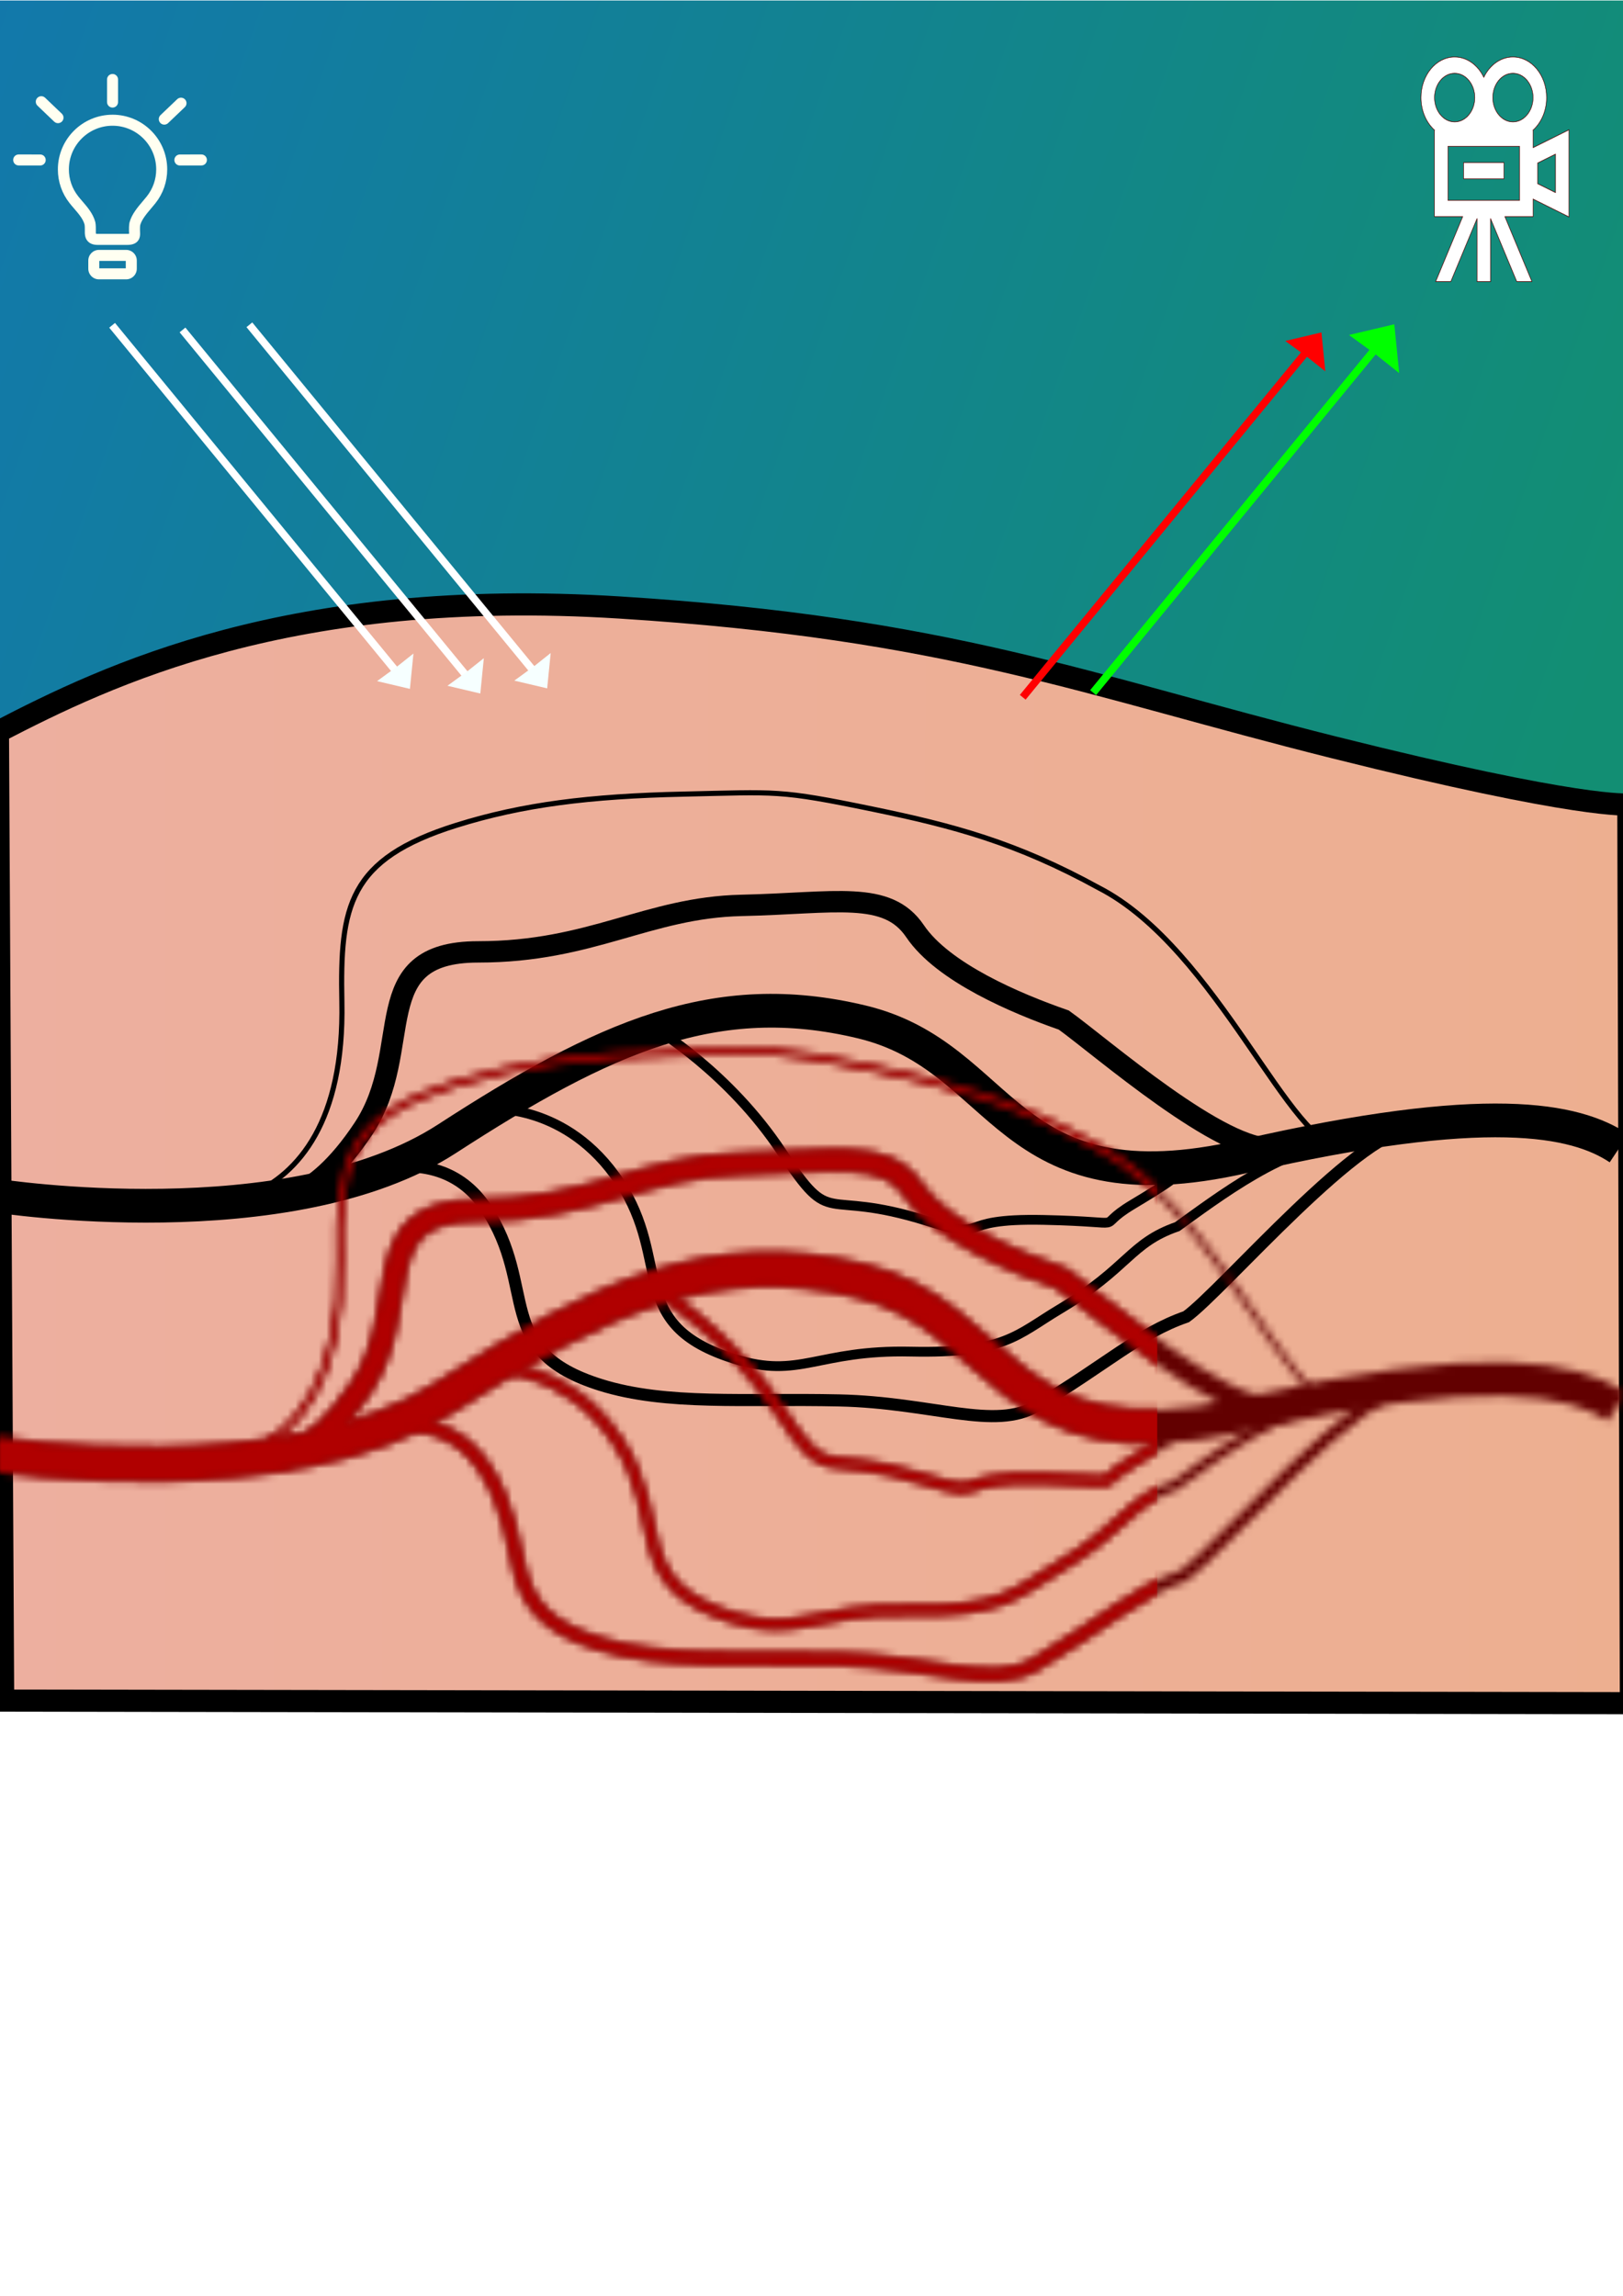 <?xml version="1.0" encoding="UTF-8" standalone="no"?>
<svg
   xmlns:dc="http://purl.org/dc/elements/1.1/"
   xmlns:cc="http://creativecommons.org/ns#"
   xmlns:rdf="http://www.w3.org/1999/02/22-rdf-syntax-ns#"
   xmlns:svg="http://www.w3.org/2000/svg"
   xmlns="http://www.w3.org/2000/svg"
   xmlns:xlink="http://www.w3.org/1999/xlink"
   xmlns:sodipodi="http://sodipodi.sourceforge.net/DTD/sodipodi-0.dtd"
   xmlns:inkscape="http://www.inkscape.org/namespaces/inkscape"
   sodipodi:docname="hbsDrawing.svg"
   inkscape:version="1.0 (4035a4fb49, 2020-05-01)"
   id="svg2943"
   version="1.1"
   viewBox="0 0 210 297"
   height="297mm"
   width="210mm">
  <defs
     id="defs2937">
    <linearGradient
       inkscape:collect="always"
       id="linearGradient3579">
      <stop
         style="stop-color:#edaf9f;stop-opacity:1;"
         offset="0"
         id="stop3575" />
      <stop
         style="stop-color:#edaf90;stop-opacity:1"
         offset="1"
         id="stop3577" />
    </linearGradient>
    <linearGradient
       id="linearGradient3417"
       inkscape:collect="always">
      <stop
         id="stop3413"
         offset="0"
         style="stop-color:#edaf9f;stop-opacity:1;" />
      <stop
         id="stop3415"
         offset="1"
         style="stop-color:#edaf90;stop-opacity:0.598" />
    </linearGradient>
    <linearGradient
       id="linearGradient3113"
       inkscape:collect="always">
      <stop
         id="stop3109"
         offset="0"
         style="stop-color:#0e8c71;stop-opacity:1" />
      <stop
         id="stop3111"
         offset="1"
         style="stop-color:#0e76a9;stop-opacity:1" />
    </linearGradient>
    <filter
       height="1.04"
       y="-0.02"
       width="1.033"
       x="-0.017"
       id="filter3042"
       style="color-interpolation-filters:sRGB"
       inkscape:collect="always">
      <feGaussianBlur
         id="feGaussianBlur3044"
         stdDeviation="1.449"
         inkscape:collect="always" />
    </filter>
    <linearGradient
       gradientTransform="matrix(1,0,0,2.329,0,-0.084)"
       gradientUnits="userSpaceOnUse"
       y2="0.064"
       x2="-0.267"
       y1="115.912"
       x1="141.808"
       id="linearGradient3115"
       xlink:href="#linearGradient3113"
       inkscape:collect="always" />
    <linearGradient
       gradientTransform="translate(-31.276,53.237)"
       gradientUnits="userSpaceOnUse"
       y2="181.281"
       x2="212.005"
       y1="121.057"
       x1="28.413"
       id="linearGradient3419"
       xlink:href="#linearGradient3417"
       inkscape:collect="always" />
    <linearGradient
       gradientTransform="matrix(0.995,0,0,1.007,1.4,-16.235)"
       gradientUnits="userSpaceOnUse"
       y2="164.336"
       x2="210.75"
       y1="164.336"
       x1="-1.132"
       id="linearGradient3573"
       xlink:href="#linearGradient3579"
       inkscape:collect="always" />
  </defs>
  <sodipodi:namedview
     inkscape:document-rotation="0"
     inkscape:window-maximized="1"
     inkscape:window-y="-8"
     inkscape:window-x="-8"
     inkscape:window-height="1017"
     inkscape:window-width="1920"
     showgrid="false"
     inkscape:current-layer="layer1"
     inkscape:document-units="mm"
     inkscape:cy="536.94068"
     inkscape:cx="456.83475"
     inkscape:zoom="0.79519231"
     inkscape:pageshadow="2"
     inkscape:pageopacity="0.0"
     borderopacity="1.0"
     bordercolor="#666666"
     pagecolor="#ffffff"
     id="base" />
  <mask id="myMask">
  <g
     style="display:inline"
     inkscape:label="Mask"
     id="layer4"
     inkscape:groupmode="layer">
    <g
       style="opacity:1;stroke:#62ff00;stroke-opacity:1"
       id="g3653">
      <path
         style="fill:none;stroke:#62ff00;stroke-width:4.365;stroke-linecap:butt;stroke-linejoin:miter;stroke-miterlimit:4;stroke-dasharray:none;stroke-opacity:1"
         d="m -0.378,154.692 c 0,0 37.798,5.859 58.208,-7.371 20.411,-13.229 34.774,-19.655 53.673,-15.119 18.899,4.536 18.143,24.568 49.515,17.387 31.372,-7.182 42.803,-4.822 48.473,-1.042"
         id="path3488"
         inkscape:connector-curvature="0"
         sodipodi:nodetypes="csssc" />
      <path
         style="fill:none;stroke:#62ff00;stroke-width:2.765;stroke-linecap:butt;stroke-linejoin:miter;stroke-miterlimit:4;stroke-dasharray:none;stroke-opacity:1"
         d="m 34.879,155.214 c 0,0 5.345,1.069 12.161,-9.221 6.815,-10.29 0.134,-22.852 14.833,-22.852 14.7,0 21.916,-5.746 34.077,-6.014 12.161,-0.267 18.843,-2.005 22.451,3.341 3.608,5.345 13.096,9.354 19.243,11.493 4.677,3.341 20.713,17.373 27.262,16.571"
         id="path3490"
         inkscape:connector-curvature="0"
         sodipodi:nodetypes="csssscc" />
      <path
         style="fill:none;stroke:#62ff00;stroke-width:1.565;stroke-linecap:butt;stroke-linejoin:miter;stroke-miterlimit:4;stroke-dasharray:none;stroke-opacity:1"
         d="m 42.593,153.515 c 0,0 13.472,-7.495 20.287,2.795 6.815,10.29 0.803,18.467 14.833,22.852 8.553,2.673 18.709,1.737 30.87,2.005 12.161,0.267 20.12,3.974 25.658,0.668 8.954,-5.345 13.096,-9.354 19.243,-11.493 4.677,-3.341 23.17,-25.121 29.718,-24.319"
         id="path3490-2"
         inkscape:connector-curvature="0"
         sodipodi:nodetypes="csssscc" />
      <path
         style="fill:none;stroke:#62ff00;stroke-width:0.665;stroke-linecap:butt;stroke-linejoin:miter;stroke-miterlimit:4;stroke-dasharray:none;stroke-opacity:1"
         d="m 19.866,154.938 c 0.611,1.697 24.988,5.615 24.368,-25.329 -0.247,-12.34 0.803,-18.467 14.833,-22.852 8.553,-2.673 17.197,-3.757 29.358,-4.024 12.161,-0.267 12.275,-0.583 24.616,1.967 10.212,2.11 18.442,4.276 29.132,10.156 15.368,7.884 25.041,34.208 31.589,33.406"
         id="path3490-2-0"
         inkscape:connector-curvature="0"
         sodipodi:nodetypes="csssscc" />
      <path
         style="fill:none;stroke:#62ff00;stroke-width:1.265;stroke-linecap:butt;stroke-linejoin:miter;stroke-miterlimit:4;stroke-dasharray:none;stroke-opacity:1"
         d="m 63.354,143.46 c 0,0 9.997,-0.813 16.813,9.477 6.815,10.29 0.803,18.467 14.833,22.852 8.553,2.673 10.691,-1.203 22.852,-0.935 12.161,0.267 13.706,-2.173 19.243,-5.479 8.954,-5.345 9.087,-8.553 15.234,-10.691 4.677,-3.341 14.885,-11.223 21.433,-10.421"
         id="path3490-2-5"
         inkscape:connector-curvature="0"
         sodipodi:nodetypes="csssscc" />
      <path
         style="fill:none;stroke:#62ff00;stroke-width:1.265;stroke-linecap:butt;stroke-linejoin:miter;stroke-miterlimit:4;stroke-dasharray:none;stroke-opacity:1"
         d="m 84.842,133.106 c 0,0 9.463,5.602 16.278,15.891 6.815,10.29 4.812,4.569 18.843,8.954 8.553,2.673 2.94,-0.401 15.101,-0.134 12.161,0.267 5.955,1.301 11.493,-2.005 8.954,-5.345 2.138,-2.138 8.285,-4.276"
         id="path3490-2-5-0"
         inkscape:connector-curvature="0"
         sodipodi:nodetypes="cssssc" />
    </g>
  </g>
  </mask >
  <g
     id="layer1"
     inkscape:groupmode="layer"
     inkscape:label="Layer 1">
    <rect
       y="0.064"
       x="-0.267"
       height="220.385"
       width="210.608"
       id="rect4499"
       style="opacity:0.986;fill:url(#linearGradient3115);fill-opacity:1;stroke:none;stroke-width:2.846;stroke-miterlimit:4;stroke-dasharray:none;stroke-opacity:1" />
    <path
       sodipodi:nodetypes="csscccc"
       id="path3565"
       d="M -0.267,94.677 C 13.973,87.305 37.496,75.912 80.215,78.593 c 42.719,2.681 60.271,10.052 92.393,18.094 32.122,8.042 38.083,7.372 38.083,7.372 l 0.331,116.273 -210.617,-0.335 z"
       style="fill:url(#linearGradient3573);fill-opacity:1;stroke:#000000;stroke-width:2.865;stroke-linecap:butt;stroke-linejoin:miter;stroke-opacity:1;stroke-miterlimit:4;stroke-dasharray:none" />
    <g
       style="filter:url(#filter3042);fill:none;fill-opacity:1;stroke:#000000;stroke-opacity:1"
       id="g4419-1">
      <path
         sodipodi:nodetypes="csssc"
         inkscape:connector-curvature="0"
         id="path3488-2"
         d="m -0.378,154.692 c 0,0 37.798,5.859 58.208,-7.371 20.411,-13.229 34.774,-19.655 53.673,-15.119 18.899,4.536 18.143,24.568 49.515,17.387 31.372,-7.182 42.803,-4.822 48.473,-1.042"
         style="fill:none;stroke:#000000;stroke-width:4.365;stroke-linecap:butt;stroke-linejoin:miter;stroke-miterlimit:4;stroke-dasharray:none;stroke-opacity:1;fill-opacity:1" />
      <path
         sodipodi:nodetypes="csssscc"
         inkscape:connector-curvature="0"
         id="path3490-3"
         d="m 34.879,155.214 c 0,0 5.345,1.069 12.161,-9.221 6.815,-10.29 0.134,-22.852 14.833,-22.852 14.7,0 21.916,-5.746 34.077,-6.014 12.161,-0.267 18.843,-2.005 22.451,3.341 3.608,5.345 13.096,9.354 19.243,11.493 4.677,3.341 20.713,17.373 27.262,16.571"
         style="fill:none;stroke:#000000;stroke-width:2.765;stroke-linecap:butt;stroke-linejoin:miter;stroke-miterlimit:4;stroke-dasharray:none;stroke-opacity:1;fill-opacity:1" />
      <path
         sodipodi:nodetypes="csssscc"
         inkscape:connector-curvature="0"
         id="path3490-2-6"
         d="m 42.593,153.515 c 0,0 13.472,-7.495 20.287,2.795 6.815,10.29 0.803,18.467 14.833,22.852 8.553,2.673 18.709,1.737 30.87,2.005 12.161,0.267 20.12,3.974 25.658,0.668 8.954,-5.345 13.096,-9.354 19.243,-11.493 4.677,-3.341 23.17,-25.121 29.718,-24.319"
         style="fill:none;stroke:#000000;stroke-width:1.565;stroke-linecap:butt;stroke-linejoin:miter;stroke-miterlimit:4;stroke-dasharray:none;stroke-opacity:1;fill-opacity:1" />
      <path
         sodipodi:nodetypes="csssscc"
         inkscape:connector-curvature="0"
         id="path3490-2-0-6"
         d="m 19.866,154.938 c 0.611,1.697 24.988,5.615 24.368,-25.329 -0.247,-12.34 0.803,-18.467 14.833,-22.852 8.553,-2.673 17.197,-3.757 29.358,-4.024 12.161,-0.267 12.275,-0.583 24.616,1.967 10.212,2.11 18.442,4.276 29.132,10.156 15.368,7.884 25.041,34.208 31.589,33.406"
         style="fill:none;stroke:#000000;stroke-width:0.665;stroke-linecap:butt;stroke-linejoin:miter;stroke-miterlimit:4;stroke-dasharray:none;stroke-opacity:1;fill-opacity:1" />
      <path
         sodipodi:nodetypes="csssscc"
         inkscape:connector-curvature="0"
         id="path3490-2-5-3"
         d="m 63.354,143.46 c 0,0 9.997,-0.813 16.813,9.477 6.815,10.29 0.803,18.467 14.833,22.852 8.553,2.673 10.691,-1.203 22.852,-0.935 12.161,0.267 13.706,-2.173 19.243,-5.479 8.954,-5.345 9.087,-8.553 15.234,-10.691 4.677,-3.341 14.885,-11.223 21.433,-10.421"
         style="fill:none;stroke:#000000;stroke-width:1.265;stroke-linecap:butt;stroke-linejoin:miter;stroke-miterlimit:4;stroke-dasharray:none;stroke-opacity:1;fill-opacity:1" />
      <path
         sodipodi:nodetypes="cssssc"
         inkscape:connector-curvature="0"
         id="path3490-2-5-0-6"
         d="m 84.842,133.106 c 0,0 9.463,5.602 16.278,15.891 6.815,10.29 4.812,4.569 18.843,8.954 8.553,2.673 2.94,-0.401 15.101,-0.134 12.161,0.267 5.955,1.301 11.493,-2.005 8.954,-5.345 2.138,-2.138 8.285,-4.276"
         style="fill:none;stroke:#000000;stroke-width:1.265;stroke-linecap:butt;stroke-linejoin:miter;stroke-miterlimit:4;stroke-dasharray:none;stroke-opacity:1;fill-opacity:1" />
      <g
         id="g4559-9"
         transform="matrix(0.058,0,0,0.07,181.403,7.376)"
         style="fill:none;fill-opacity:1;stroke:#000000;stroke-opacity:1">
        <g
           id="XMLID_526_-5"
           style="fill:none;fill-opacity:1;stroke:#000000;stroke-opacity:1">
          <path
             d="m 292.5,295 v -32.551 l 80,32.953 V 134.599 l -80,32.953 V 135 h -0.052 C 310.681,121.306 322.5,99.508 322.5,75 322.5,33.645 288.855,0 247.5,0 219.736,0 195.466,15.176 182.5,37.656 169.534,15.176 145.264,0 117.5,0 c -41.355,0 -75,33.645 -75,75 0,24.508 11.817,46.306 30.052,60 H 72.5 v 160 h 63.056 L 75.243,415 h 33.576 L 167.5,298.247 V 415 h 30 V 298.247 L 256.181,415 h 33.575 L 229.444,295 Z m -190,-130 h 160 v 100 h -160 z m -30,-90 c 0,-24.813 20.187,-45 45,-45 24.813,0 45,20.187 45,45 0,24.813 -20.186,45 -45,45 -24.814,0 -45,-20.187 -45,-45 z m 175,-45 c 24.814,0 45,20.187 45,45 0,24.813 -20.186,45 -45,45 -24.814,0 -45,-20.187 -45,-45 0,-24.813 20.186,-45 45,-45 z m 55,165.877 40,-16.476 v 71.197 l -40,-16.476 z"
             id="XMLID_527_-2"
             inkscape:connector-curvature="0"
             style="fill:none;fill-opacity:1;stroke:#000000;stroke-opacity:1" />
          <rect
             height="30"
             width="90"
             y="195"
             x="137.5"
             id="XMLID_535_-3"
             style="fill:none;fill-opacity:1;stroke:#000000;stroke-opacity:1" />
        </g>
        <g
           id="g4504-3"
           style="fill:none;fill-opacity:1;stroke:#000000;stroke-opacity:1" />
        <g
           id="g4506-3"
           style="fill:none;fill-opacity:1;stroke:#000000;stroke-opacity:1" />
        <g
           id="g4508-1"
           style="fill:none;fill-opacity:1;stroke:#000000;stroke-opacity:1" />
        <g
           id="g4510-9"
           style="fill:none;fill-opacity:1;stroke:#000000;stroke-opacity:1" />
        <g
           id="g4512-6"
           style="fill:none;fill-opacity:1;stroke:#000000;stroke-opacity:1" />
        <g
           id="g4514-5"
           style="fill:none;fill-opacity:1;stroke:#000000;stroke-opacity:1" />
        <g
           id="g4516-0"
           style="fill:none;fill-opacity:1;stroke:#000000;stroke-opacity:1" />
        <g
           id="g4518-1"
           style="fill:none;fill-opacity:1;stroke:#000000;stroke-opacity:1" />
        <g
           id="g4520-7"
           style="fill:none;fill-opacity:1;stroke:#000000;stroke-opacity:1" />
        <g
           id="g4522-8"
           style="fill:none;fill-opacity:1;stroke:#000000;stroke-opacity:1" />
        <g
           id="g4524-1"
           style="fill:none;fill-opacity:1;stroke:#000000;stroke-opacity:1" />
        <g
           id="g4526-4"
           style="fill:none;fill-opacity:1;stroke:#000000;stroke-opacity:1" />
        <g
           id="g4528-4"
           style="fill:none;fill-opacity:1;stroke:#000000;stroke-opacity:1" />
        <g
           id="g4530-2"
           style="fill:none;fill-opacity:1;stroke:#000000;stroke-opacity:1" />
        <g
           id="g4532-3"
           style="fill:none;fill-opacity:1;stroke:#000000;stroke-opacity:1" />
      </g>
      <g
         id="g4626-3"
         transform="matrix(0.265,0,0,0.265,25.012,-8.326)"
         style="fill:none;fill-opacity:1;stroke:#000000;stroke-opacity:1" />
    </g>
    <g
       id="g4559"
       transform="matrix(0.058,0,0,0.07,181.403,7.376)"
       style="fill:#ffffff;fill-opacity:1;stroke:#620000;stroke-opacity:1">
      <g
         id="XMLID_526_"
         style="fill:#ffffff;fill-opacity:1;stroke:#620000;stroke-opacity:1">
        <path
           d="m 292.5,295 v -32.551 l 80,32.953 V 134.599 l -80,32.953 V 135 h -0.052 C 310.681,121.306 322.5,99.508 322.5,75 322.5,33.645 288.855,0 247.5,0 219.736,0 195.466,15.176 182.5,37.656 169.534,15.176 145.264,0 117.5,0 c -41.355,0 -75,33.645 -75,75 0,24.508 11.817,46.306 30.052,60 H 72.5 v 160 h 63.056 L 75.243,415 h 33.576 L 167.5,298.247 V 415 h 30 V 298.247 L 256.181,415 h 33.575 L 229.444,295 Z m -190,-130 h 160 v 100 h -160 z m -30,-90 c 0,-24.813 20.187,-45 45,-45 24.813,0 45,20.187 45,45 0,24.813 -20.186,45 -45,45 -24.814,0 -45,-20.187 -45,-45 z m 175,-45 c 24.814,0 45,20.187 45,45 0,24.813 -20.186,45 -45,45 -24.814,0 -45,-20.187 -45,-45 0,-24.813 20.186,-45 45,-45 z m 55,165.877 40,-16.476 v 71.197 l -40,-16.476 z"
           id="XMLID_527_"
           inkscape:connector-curvature="0"
           style="fill:#ffffff;fill-opacity:1;stroke:#620000;stroke-opacity:1" />
        <rect
           height="30"
           width="90"
           y="195"
           x="137.5"
           id="XMLID_535_"
           style="fill:#ffffff;fill-opacity:1;stroke:#620000;stroke-opacity:1" />
      </g>
      <g
         id="g4504"
         style="fill:#ffffff;fill-opacity:1;stroke:#620000;stroke-opacity:1" />
      <g
         id="g4506"
         style="fill:#ffffff;fill-opacity:1;stroke:#620000;stroke-opacity:1" />
      <g
         id="g4508"
         style="fill:#ffffff;fill-opacity:1;stroke:#620000;stroke-opacity:1" />
      <g
         id="g4510"
         style="fill:#ffffff;fill-opacity:1;stroke:#620000;stroke-opacity:1" />
      <g
         id="g4512"
         style="fill:#ffffff;fill-opacity:1;stroke:#620000;stroke-opacity:1" />
      <g
         id="g4514"
         style="fill:#ffffff;fill-opacity:1;stroke:#620000;stroke-opacity:1" />
      <g
         id="g4516"
         style="fill:#ffffff;fill-opacity:1;stroke:#620000;stroke-opacity:1" />
      <g
         id="g4518"
         style="fill:#ffffff;fill-opacity:1;stroke:#620000;stroke-opacity:1" />
      <g
         id="g4520"
         style="fill:#ffffff;fill-opacity:1;stroke:#620000;stroke-opacity:1" />
      <g
         id="g4522"
         style="fill:#ffffff;fill-opacity:1;stroke:#620000;stroke-opacity:1" />
      <g
         id="g4524"
         style="fill:#ffffff;fill-opacity:1;stroke:#620000;stroke-opacity:1" />
      <g
         id="g4526"
         style="fill:#ffffff;fill-opacity:1;stroke:#620000;stroke-opacity:1" />
      <g
         id="g4528"
         style="fill:#ffffff;fill-opacity:1;stroke:#620000;stroke-opacity:1" />
      <g
         id="g4530"
         style="fill:#ffffff;fill-opacity:1;stroke:#620000;stroke-opacity:1" />
      <g
         id="g4532"
         style="fill:#ffffff;fill-opacity:1;stroke:#620000;stroke-opacity:1" />
    </g>
    <g
       id="g4626"
       transform="matrix(0.265,0,0,0.265,25.012,-8.326)"
       style="fill:#ffffff;fill-opacity:1;stroke:#620000;stroke-opacity:1" />
    <rect
       y="94.677"
       x="-0.267"
       height="111.451"
       width="87.13"
       id="rect4411"
       style="opacity:0;fill:#eb0000;fill-opacity:1;stroke:none;stroke-width:2.251;stroke-miterlimit:4;stroke-dasharray:none;stroke-opacity:1" />
    <g
       transform="matrix(0.095,0,0,0.095,0.954,9.569)"
       id="g4497">
      <g
         style="fill:#fffff1;fill-opacity:1"
         id="g4435">
        <path
           inkscape:connector-curvature="0"
           style="fill:#fffff1;fill-opacity:1"
           d="m 143.25,55.486 c -41.06,0 -74.465,33.405 -74.465,74.465 0,16.824 5.511,32.711 15.938,45.939 1.998,2.536 4.15,5.033 6.23,7.448 6.212,7.208 12.078,14.017 14.166,21.675 0.045,0.165 0.438,1.773 0.38,7.247 l -0.01,0.791 c -0.063,4.444 -0.147,10.528 4.352,15.091 3.081,3.125 7.399,4.645 13.204,4.645 h 40.272 c 6.268,0 10.774,-1.534 13.776,-4.689 4.061,-4.267 3.789,-9.779 3.608,-13.427 -0.032,-0.645 -0.066,-1.296 -0.074,-1.944 -0.065,-5.48 0.345,-7.025 0.362,-7.09 2.121,-7.657 8.993,-15.732 15.057,-22.855 2.023,-2.377 3.934,-4.622 5.714,-6.879 10.431,-13.23 15.944,-29.12 15.944,-45.951 0.001,-41.06 -33.399,-74.466 -74.454,-74.466 z m 46.732,111.128 c -1.607,2.036 -3.429,4.178 -5.358,6.445 -7.07,8.307 -15.084,17.722 -18.089,28.572 -0.429,1.546 -0.988,4.395 -0.905,11.273 0.01,0.835 0.049,1.675 0.091,2.507 0.032,0.657 0.075,1.523 0.071,2.209 -0.528,0.086 -1.325,0.166 -2.475,0.166 h -40.272 c -1.276,0 -2.022,-0.135 -2.405,-0.237 -0.198,-0.977 -0.17,-3.007 -0.152,-4.287 l 0.012,-0.844 c 0.072,-6.919 -0.483,-9.789 -0.907,-11.348 -2.98,-10.936 -10.575,-19.749 -17.275,-27.524 -2.066,-2.398 -4.019,-4.664 -5.813,-6.942 -8.32,-10.557 -12.718,-23.232 -12.718,-36.654 0,-32.789 26.676,-59.465 59.465,-59.465 32.783,0 59.455,26.676 59.455,59.465 -0.002,13.429 -4.401,26.108 -12.725,36.664 z"
           id="path4421" />
        <path
           inkscape:connector-curvature="0"
           style="fill:#fffff1;fill-opacity:1"
           d="m 161.766,239.564 h -37.041 c -7.995,0 -14.5,6.505 -14.5,14.5 v 11.117 c 0,7.995 6.505,14.5 14.5,14.5 h 37.041 c 7.995,0 14.5,-6.505 14.5,-14.5 v -11.117 c 0,-7.995 -6.505,-14.5 -14.5,-14.5 z m -0.5,25.118 h -36.041 v -10.117 h 36.041 z"
           id="path4423" />
        <path
           inkscape:connector-curvature="0"
           style="fill:#fffff1;fill-opacity:1"
           d="m 143.245,45.779 c 4.143,0 7.5,-3.357 7.5,-7.5 V 7.5 c 0,-4.143 -3.357,-7.5 -7.5,-7.5 -4.143,0 -7.5,3.357 -7.5,7.5 v 30.779 c 0,4.143 3.358,7.5 7.5,7.5 z"
           id="path4425" />
        <path
           inkscape:connector-curvature="0"
           style="fill:#fffff1;fill-opacity:1"
           d="m 241.917,34.598 c -2.858,-2.995 -7.606,-3.106 -10.604,-0.248 l -22.77,21.73 c -2.997,2.859 -3.107,7.607 -0.248,10.604 1.474,1.544 3.448,2.322 5.427,2.322 1.86,0 3.725,-0.688 5.177,-2.074 l 22.77,-21.731 c 2.997,-2.859 3.107,-7.607 0.248,-10.603 z"
           id="path4427" />
        <path
           inkscape:connector-curvature="0"
           style="fill:#fffff1;fill-opacity:1"
           d="m 264.273,109.599 c -0.004,0 -0.008,0 -0.012,0 l -29.311,0.047 c -4.143,0.007 -7.495,3.37 -7.488,7.512 0.007,4.139 3.363,7.488 7.5,7.488 0.004,0 0.008,0 0.012,0 l 29.311,-0.047 c 4.143,-0.007 7.495,-3.37 7.488,-7.512 -0.006,-4.139 -3.363,-7.488 -7.5,-7.488 z"
           id="path4429" />
        <path
           inkscape:connector-curvature="0"
           style="fill:#fffff1;fill-opacity:1"
           d="M 74.386,64.684 C 77.245,61.688 77.135,56.941 74.138,54.08 L 51.368,32.35 c -2.994,-2.858 -7.742,-2.749 -10.604,0.248 -2.859,2.996 -2.749,7.743 0.248,10.604 l 22.77,21.731 c 1.452,1.386 3.315,2.074 5.177,2.074 1.978,-0.001 3.953,-0.779 5.427,-2.323 z"
           id="path4431" />
        <path
           inkscape:connector-curvature="0"
           style="fill:#fffff1;fill-opacity:1"
           d="m 44.729,109.646 -29.31,-0.047 c -0.004,0 -0.008,0 -0.012,0 -4.137,0 -7.493,3.351 -7.5,7.488 -0.007,4.142 3.346,7.505 7.488,7.512 l 29.31,0.047 c 0.004,0 0.008,0 0.012,0 4.137,0 7.493,-3.351 7.5,-7.488 0.008,-4.142 -3.345,-7.506 -7.488,-7.512 z"
           id="path4433" />
      </g>
      <g
         id="g4437" />
      <g
         id="g4439" />
      <g
         id="g4441" />
      <g
         id="g4443" />
      <g
         id="g4445" />
      <g
         id="g4447" />
      <g
         id="g4449" />
      <g
         id="g4451" />
      <g
         id="g4453" />
      <g
         id="g4455" />
      <g
         id="g4457" />
      <g
         id="g4459" />
      <g
         id="g4461" />
      <g
         id="g4463" />
      <g
         id="g4465" />
    </g>
    <g
       id="g3517">
      <g
         id="g3425">
        <path
           style="fill:none;stroke:#ffffff;stroke-width:0.965;stroke-linecap:butt;stroke-linejoin:miter;stroke-miterlimit:4;stroke-dasharray:none;stroke-opacity:1"
           d="M 14.507,42.083 51.107,86.669"
           id="path3061-0" />
        <path
           id="path3421"
           d="m 51.39,86.219 -2.601,1.896 4.25,1.002 0.456,-4.571 z"
           style="fill:#f6ffff;fill-opacity:1;stroke:none;stroke-width:0.265px;stroke-linecap:butt;stroke-linejoin:miter;stroke-opacity:1" />
      </g>
      <g
         id="g3425-7"
         transform="translate(9.108,0.6)">
        <path
           id="path3061-0-1"
           d="M 14.507,42.083 51.107,86.669"
           style="fill:none;stroke:#ffffff;stroke-width:0.965;stroke-linecap:butt;stroke-linejoin:miter;stroke-miterlimit:4;stroke-dasharray:none;stroke-opacity:1" />
        <path
           style="fill:#f6ffff;fill-opacity:1;stroke:none;stroke-width:0.265px;stroke-linecap:butt;stroke-linejoin:miter;stroke-opacity:1"
           d="m 51.39,86.219 -2.601,1.896 4.25,1.002 0.456,-4.571 z"
           id="path3421-9" />
      </g>
      <g
         transform="translate(17.759,-0.066)"
         id="g3425-7-5">
        <path
           style="fill:none;stroke:#ffffff;stroke-width:0.965;stroke-linecap:butt;stroke-linejoin:miter;stroke-miterlimit:4;stroke-dasharray:none;stroke-opacity:1"
           d="M 14.507,42.083 51.107,86.669"
           id="path3061-0-1-3" />
        <path
           id="path3421-9-5"
           d="m 51.39,86.219 -2.601,1.896 4.25,1.002 0.456,-4.571 z"
           style="fill:#f6ffff;fill-opacity:1;stroke:none;stroke-width:0.265px;stroke-linecap:butt;stroke-linejoin:miter;stroke-opacity:1" />
      </g>
    </g>
    <g
       transform="matrix(1,0,0,-1,117.824,132.287)"
       id="g3517-5">
      <g
         id="g3425-74">
        <g
           id="g3563">
          <path
             style=";stroke:#ff0000;stroke-width:0.965;stroke-linecap:butt;stroke-linejoin:miter;stroke-miterlimit:4;stroke-dasharray:none;stroke-opacity:1"
             d="M 14.507,42.083 51.107,86.669"
             id="path3061-0-4" >
            <animate attributeName="stroke-opacity" values="0.5;0.5;1;0.5;0.5" dur="5s" repeatCount="indefinite" />
         </path>
          <path
             id="path3421-0"
             d="m 51.39,86.219 -2.601,1.896 4.25,1.002 0.456,-4.571 z"
             style="fill:#ff0000;fill-opacity:1;stroke:#ff0000;stroke-width:0.265px;stroke-linecap:butt;stroke-linejoin:miter;stroke-opacity:1" >
             <animate attributeName="fill-opacity" values="0.5;0.5;1;0.5;0.5" dur="5s" repeatCount="indefinite" />
            <animate attributeName="stroke-opacity" values="0.5;0.5;1;0.5;0.5" dur="5s" repeatCount="indefinite" />

           </path>  
        </g>
      </g>
      <g
         style="fill:#00ff00;fill-opacity:1;stroke:#00ff00;stroke-width:1;stroke-miterlimit:4;stroke-dasharray:none;stroke-opacity:1"
         transform="translate(9.108,0.6)"
         id="g3425-7-0">
        <path
           style="fill:#00ff00;fill-opacity:1;stroke:#00ff00;stroke-width:1;stroke-linecap:butt;stroke-linejoin:miter;stroke-miterlimit:4;stroke-dasharray:none;stroke-opacity:1"
           d="M 14.507,42.083 51.107,86.669"
           id="path3061-0-1-1" >
            <animate attributeName="stroke-opacity" values="1;1;.5;1;1" dur="5s" repeatCount="indefinite" />
         
         </path>
        <path
           id="path3421-9-52"
           d="m 51.39,86.219 -2.601,1.896 4.25,1.002 0.456,-4.571 z"
           style="fill:#00ff00;fill-opacity:1;stroke:#00ff00;stroke-width:1;stroke-linecap:butt;stroke-linejoin:miter;stroke-miterlimit:4;stroke-dasharray:none;stroke-opacity:1" >
              <animate attributeName="fill-opacity" values="1;1;.5;1;1" dur="5s" repeatCount="indefinite" />
            <animate attributeName="stroke-opacity" values="1;1;.5;1;1" dur="5s" repeatCount="indefinite" />

           </path>
      </g>
    </g>
    <rect
       mask="url(#myMask)"
       y="33.455"
       x="-0.267"
       height="186.994"
       width="210.608"
       id="rect3585"
       style="opacity:1;fill:#620000;fill-opacity:1;stroke:none;stroke-width:2.428;stroke-miterlimit:4;stroke-dasharray:none;stroke-opacity:1">
     
     </rect> 
       
    <rect
       mask="url(#myMask)"
       style="filter:url(#filter3042);opacity:1;fill:#b00000;fill-opacity:1;stroke:none;stroke-width:1.294;stroke-miterlimit:4;stroke-dasharray:none;stroke-opacity:1"
       id="rect3585-9"
       width="150"
       height="186.994"
       x="-0.267"
       y="33.455" >
       
       <animate attributeName="x" values="-200;400" dur="5s" repeatCount="indefinite" />
      </rect>
  </g>
  
</svg>
